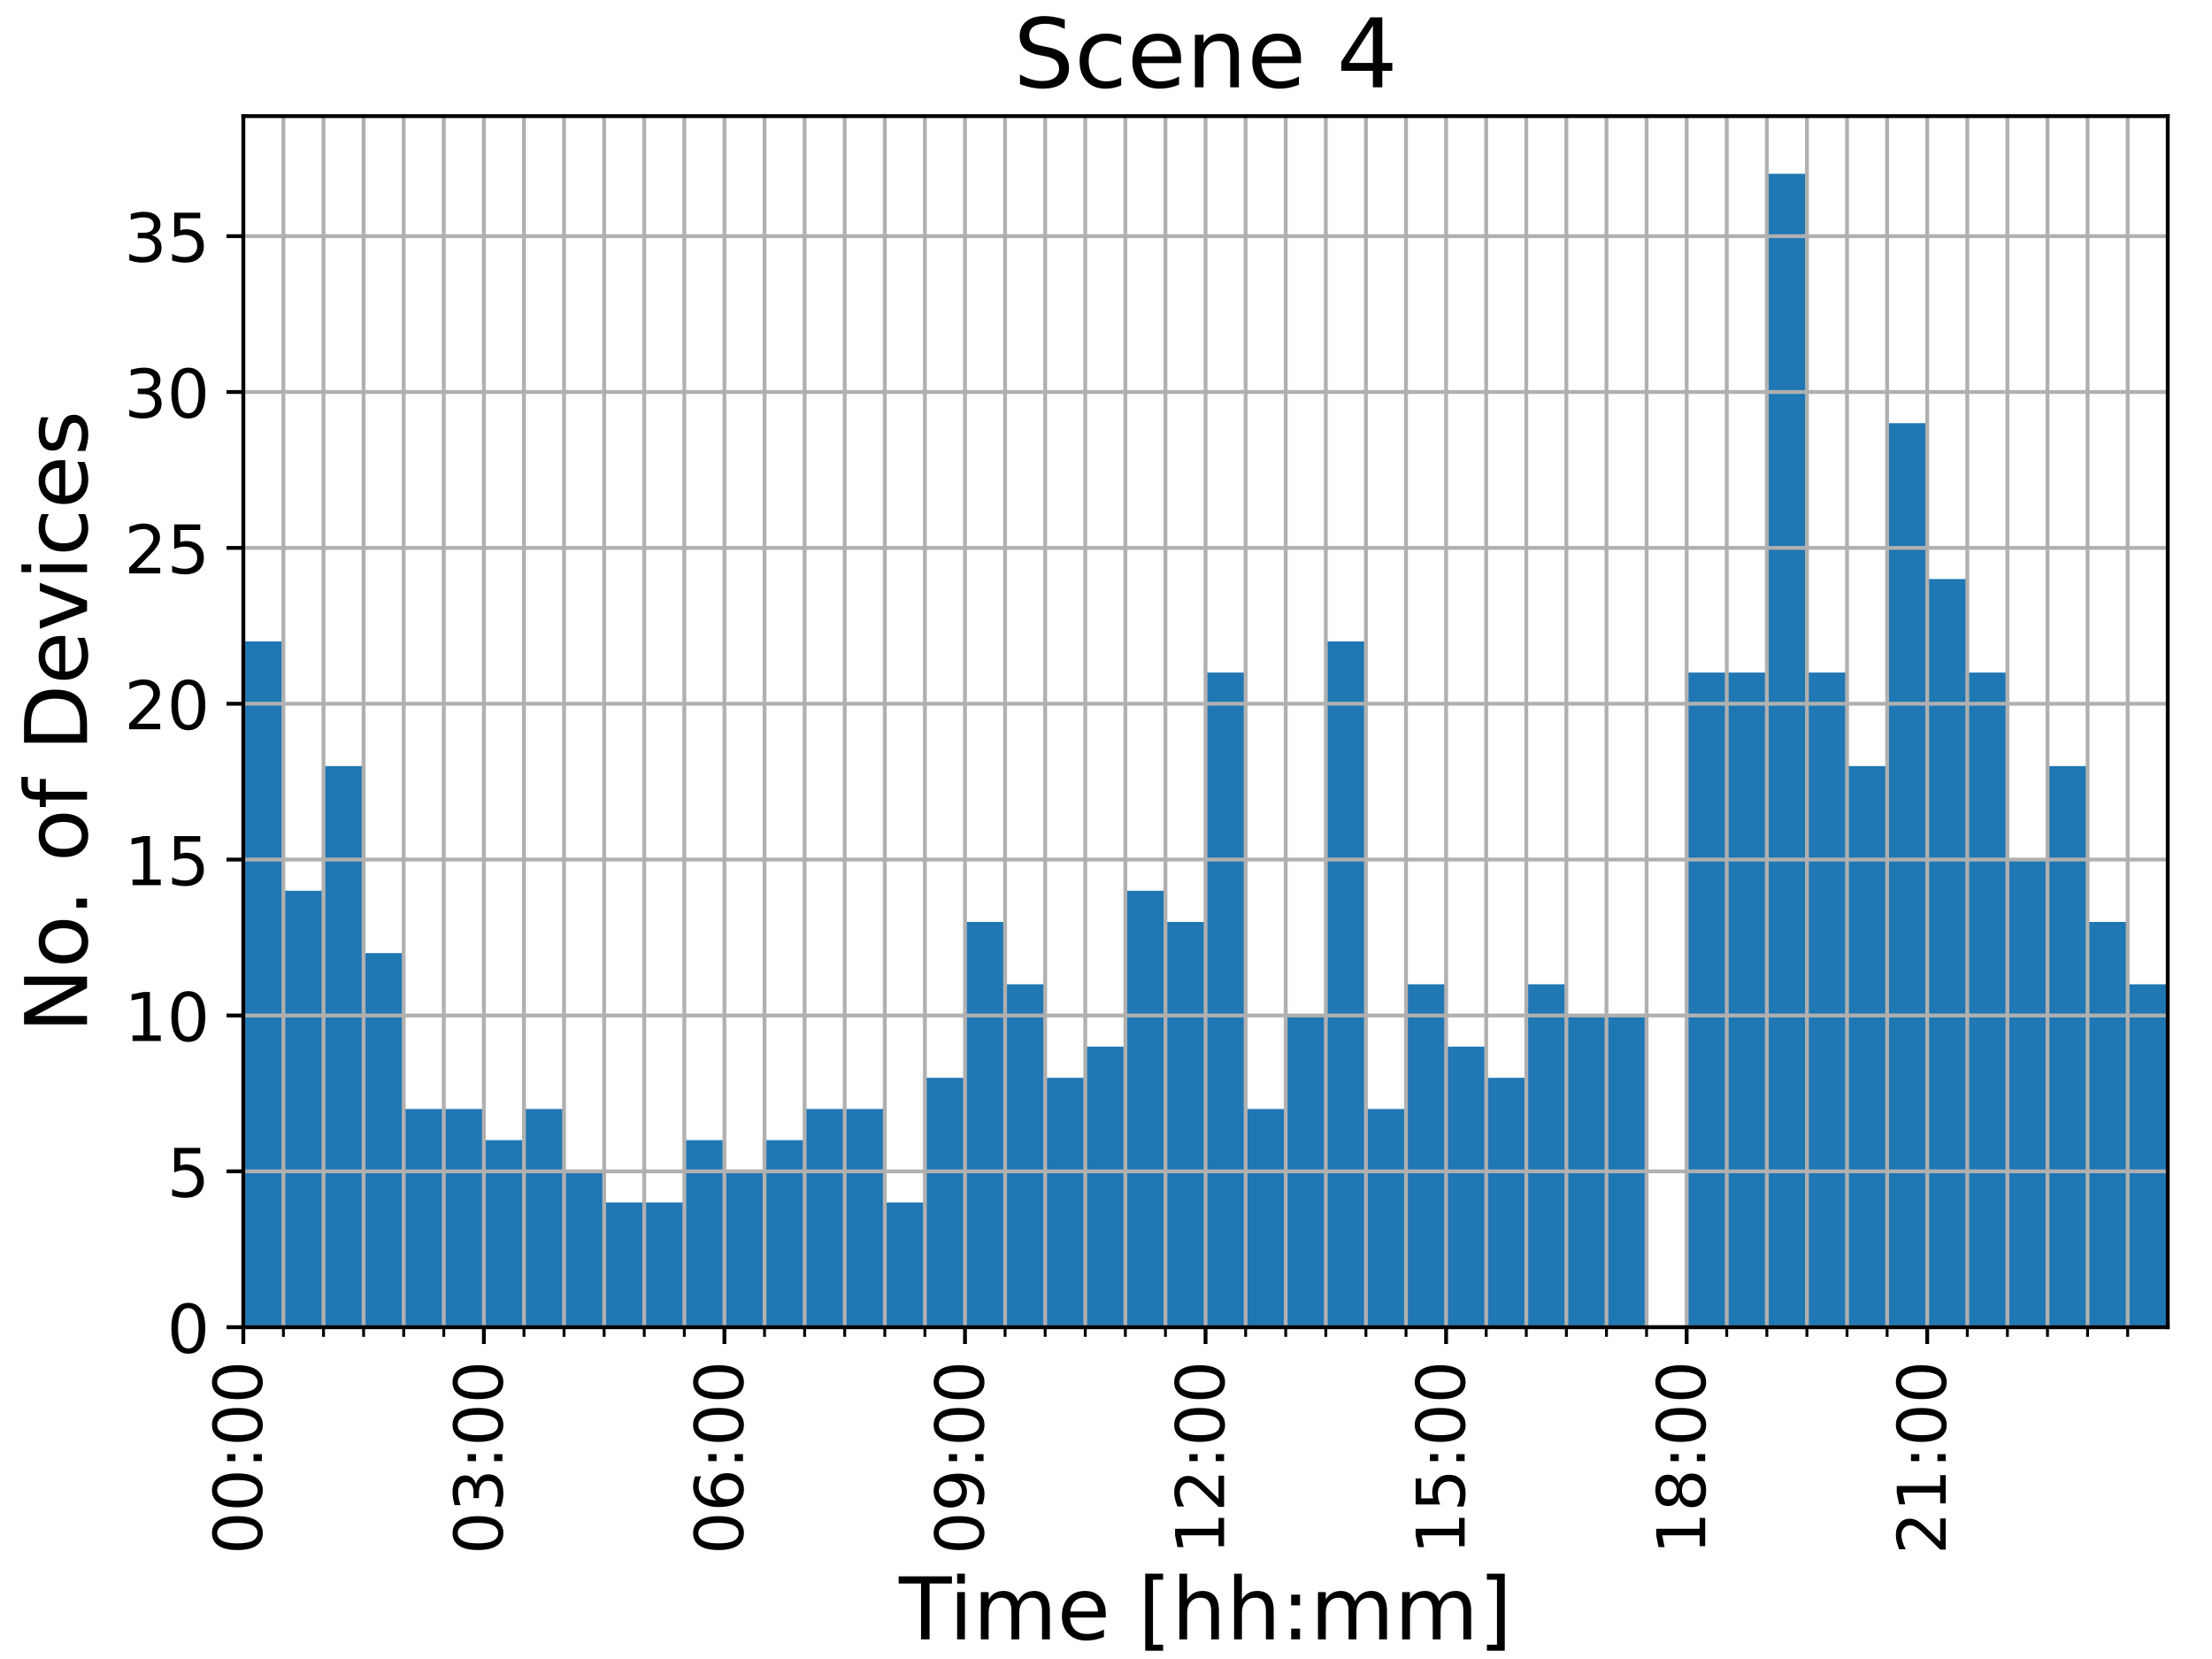 <?xml version="1.0" encoding="utf-8" standalone="no"?>
<!DOCTYPE svg PUBLIC "-//W3C//DTD SVG 1.1//EN"
  "http://www.w3.org/Graphics/SVG/1.1/DTD/svg11.dtd">
<!-- Created with matplotlib (https://matplotlib.org/) -->
<svg height="345.6pt" version="1.1" viewBox="0 0 460.8 345.6" width="460.8pt" xmlns="http://www.w3.org/2000/svg" xmlns:xlink="http://www.w3.org/1999/xlink">
 <defs>
  <style type="text/css">*{stroke-linecap:butt;stroke-linejoin:round;}</style>
 </defs>
 <g id="figure_1">
  <g id="patch_1">
   <path d="M 0 345.6 
L 460.8 345.6 
L 460.8 0 
L 0 0 
z
" style="fill:#ffffff;"/>
  </g>
  <g id="axes_1">
   <g id="patch_2">
    <path d="M 50.688 276.48 
L 451.584 276.48 
L 451.584 24.192 
L 50.688 24.192 
z
" style="fill:#ffffff;"/>
   </g>
   <g id="patch_3">
    <path clip-path="url(#p4894c289a1)" d="M 50.688 276.48 
L 59.04 276.48 
L 59.04 133.614 
L 50.688 133.614 
z
" style="fill:#1f77b4;"/>
   </g>
   <g id="patch_4">
    <path clip-path="url(#p4894c289a1)" d="M 59.04 276.48 
L 67.392 276.48 
L 67.392 185.565 
L 59.04 185.565 
z
" style="fill:#1f77b4;"/>
   </g>
   <g id="patch_5">
    <path clip-path="url(#p4894c289a1)" d="M 67.392 276.48 
L 75.744 276.48 
L 75.744 159.59 
L 67.392 159.59 
z
" style="fill:#1f77b4;"/>
   </g>
   <g id="patch_6">
    <path clip-path="url(#p4894c289a1)" d="M 75.744 276.48 
L 84.096 276.48 
L 84.096 198.553 
L 75.744 198.553 
z
" style="fill:#1f77b4;"/>
   </g>
   <g id="patch_7">
    <path clip-path="url(#p4894c289a1)" d="M 84.096 276.48 
L 92.448 276.48 
L 92.448 231.023 
L 84.096 231.023 
z
" style="fill:#1f77b4;"/>
   </g>
   <g id="patch_8">
    <path clip-path="url(#p4894c289a1)" d="M 92.448 276.48 
L 100.8 276.48 
L 100.8 231.023 
L 92.448 231.023 
z
" style="fill:#1f77b4;"/>
   </g>
   <g id="patch_9">
    <path clip-path="url(#p4894c289a1)" d="M 100.8 276.48 
L 109.152 276.48 
L 109.152 237.517 
L 100.8 237.517 
z
" style="fill:#1f77b4;"/>
   </g>
   <g id="patch_10">
    <path clip-path="url(#p4894c289a1)" d="M 109.152 276.48 
L 117.504 276.48 
L 117.504 231.023 
L 109.152 231.023 
z
" style="fill:#1f77b4;"/>
   </g>
   <g id="patch_11">
    <path clip-path="url(#p4894c289a1)" d="M 117.504 276.48 
L 125.856 276.48 
L 125.856 244.011 
L 117.504 244.011 
z
" style="fill:#1f77b4;"/>
   </g>
   <g id="patch_12">
    <path clip-path="url(#p4894c289a1)" d="M 125.856 276.48 
L 134.208 276.48 
L 134.208 250.504 
L 125.856 250.504 
z
" style="fill:#1f77b4;"/>
   </g>
   <g id="patch_13">
    <path clip-path="url(#p4894c289a1)" d="M 134.208 276.48 
L 142.56 276.48 
L 142.56 250.504 
L 134.208 250.504 
z
" style="fill:#1f77b4;"/>
   </g>
   <g id="patch_14">
    <path clip-path="url(#p4894c289a1)" d="M 142.56 276.48 
L 150.912 276.48 
L 150.912 237.517 
L 142.56 237.517 
z
" style="fill:#1f77b4;"/>
   </g>
   <g id="patch_15">
    <path clip-path="url(#p4894c289a1)" d="M 150.912 276.48 
L 159.264 276.48 
L 159.264 244.011 
L 150.912 244.011 
z
" style="fill:#1f77b4;"/>
   </g>
   <g id="patch_16">
    <path clip-path="url(#p4894c289a1)" d="M 159.264 276.48 
L 167.616 276.48 
L 167.616 237.517 
L 159.264 237.517 
z
" style="fill:#1f77b4;"/>
   </g>
   <g id="patch_17">
    <path clip-path="url(#p4894c289a1)" d="M 167.616 276.48 
L 175.968 276.48 
L 175.968 231.023 
L 167.616 231.023 
z
" style="fill:#1f77b4;"/>
   </g>
   <g id="patch_18">
    <path clip-path="url(#p4894c289a1)" d="M 175.968 276.48 
L 184.32 276.48 
L 184.32 231.023 
L 175.968 231.023 
z
" style="fill:#1f77b4;"/>
   </g>
   <g id="patch_19">
    <path clip-path="url(#p4894c289a1)" d="M 184.32 276.48 
L 192.672 276.48 
L 192.672 250.504 
L 184.32 250.504 
z
" style="fill:#1f77b4;"/>
   </g>
   <g id="patch_20">
    <path clip-path="url(#p4894c289a1)" d="M 192.672 276.48 
L 201.024 276.48 
L 201.024 224.529 
L 192.672 224.529 
z
" style="fill:#1f77b4;"/>
   </g>
   <g id="patch_21">
    <path clip-path="url(#p4894c289a1)" d="M 201.024 276.48 
L 209.376 276.48 
L 209.376 192.059 
L 201.024 192.059 
z
" style="fill:#1f77b4;"/>
   </g>
   <g id="patch_22">
    <path clip-path="url(#p4894c289a1)" d="M 209.376 276.48 
L 217.728 276.48 
L 217.728 205.047 
L 209.376 205.047 
z
" style="fill:#1f77b4;"/>
   </g>
   <g id="patch_23">
    <path clip-path="url(#p4894c289a1)" d="M 217.728 276.48 
L 226.08 276.48 
L 226.08 224.529 
L 217.728 224.529 
z
" style="fill:#1f77b4;"/>
   </g>
   <g id="patch_24">
    <path clip-path="url(#p4894c289a1)" d="M 226.08 276.48 
L 234.432 276.48 
L 234.432 218.035 
L 226.08 218.035 
z
" style="fill:#1f77b4;"/>
   </g>
   <g id="patch_25">
    <path clip-path="url(#p4894c289a1)" d="M 234.432 276.48 
L 242.784 276.48 
L 242.784 185.565 
L 234.432 185.565 
z
" style="fill:#1f77b4;"/>
   </g>
   <g id="patch_26">
    <path clip-path="url(#p4894c289a1)" d="M 242.784 276.48 
L 251.136 276.48 
L 251.136 192.059 
L 242.784 192.059 
z
" style="fill:#1f77b4;"/>
   </g>
   <g id="patch_27">
    <path clip-path="url(#p4894c289a1)" d="M 251.136 276.48 
L 259.488 276.48 
L 259.488 140.108 
L 251.136 140.108 
z
" style="fill:#1f77b4;"/>
   </g>
   <g id="patch_28">
    <path clip-path="url(#p4894c289a1)" d="M 259.488 276.48 
L 267.84 276.48 
L 267.84 231.023 
L 259.488 231.023 
z
" style="fill:#1f77b4;"/>
   </g>
   <g id="patch_29">
    <path clip-path="url(#p4894c289a1)" d="M 267.84 276.48 
L 276.192 276.48 
L 276.192 211.541 
L 267.84 211.541 
z
" style="fill:#1f77b4;"/>
   </g>
   <g id="patch_30">
    <path clip-path="url(#p4894c289a1)" d="M 276.192 276.48 
L 284.544 276.48 
L 284.544 133.614 
L 276.192 133.614 
z
" style="fill:#1f77b4;"/>
   </g>
   <g id="patch_31">
    <path clip-path="url(#p4894c289a1)" d="M 284.544 276.48 
L 292.896 276.48 
L 292.896 231.023 
L 284.544 231.023 
z
" style="fill:#1f77b4;"/>
   </g>
   <g id="patch_32">
    <path clip-path="url(#p4894c289a1)" d="M 292.896 276.48 
L 301.248 276.48 
L 301.248 205.047 
L 292.896 205.047 
z
" style="fill:#1f77b4;"/>
   </g>
   <g id="patch_33">
    <path clip-path="url(#p4894c289a1)" d="M 301.248 276.48 
L 309.6 276.48 
L 309.6 218.035 
L 301.248 218.035 
z
" style="fill:#1f77b4;"/>
   </g>
   <g id="patch_34">
    <path clip-path="url(#p4894c289a1)" d="M 309.6 276.48 
L 317.952 276.48 
L 317.952 224.529 
L 309.6 224.529 
z
" style="fill:#1f77b4;"/>
   </g>
   <g id="patch_35">
    <path clip-path="url(#p4894c289a1)" d="M 317.952 276.48 
L 326.304 276.48 
L 326.304 205.047 
L 317.952 205.047 
z
" style="fill:#1f77b4;"/>
   </g>
   <g id="patch_36">
    <path clip-path="url(#p4894c289a1)" d="M 326.304 276.48 
L 334.656 276.48 
L 334.656 211.541 
L 326.304 211.541 
z
" style="fill:#1f77b4;"/>
   </g>
   <g id="patch_37">
    <path clip-path="url(#p4894c289a1)" d="M 334.656 276.48 
L 343.008 276.48 
L 343.008 211.541 
L 334.656 211.541 
z
" style="fill:#1f77b4;"/>
   </g>
   <g id="patch_38">
    <path clip-path="url(#p4894c289a1)" d="M 343.008 276.48 
L 351.36 276.48 
L 351.36 276.48 
L 343.008 276.48 
z
" style="fill:#1f77b4;"/>
   </g>
   <g id="patch_39">
    <path clip-path="url(#p4894c289a1)" d="M 351.36 276.48 
L 359.712 276.48 
L 359.712 140.108 
L 351.36 140.108 
z
" style="fill:#1f77b4;"/>
   </g>
   <g id="patch_40">
    <path clip-path="url(#p4894c289a1)" d="M 359.712 276.48 
L 368.064 276.48 
L 368.064 140.108 
L 359.712 140.108 
z
" style="fill:#1f77b4;"/>
   </g>
   <g id="patch_41">
    <path clip-path="url(#p4894c289a1)" d="M 368.064 276.48 
L 376.416 276.48 
L 376.416 36.206 
L 368.064 36.206 
z
" style="fill:#1f77b4;"/>
   </g>
   <g id="patch_42">
    <path clip-path="url(#p4894c289a1)" d="M 376.416 276.48 
L 384.768 276.48 
L 384.768 140.108 
L 376.416 140.108 
z
" style="fill:#1f77b4;"/>
   </g>
   <g id="patch_43">
    <path clip-path="url(#p4894c289a1)" d="M 384.768 276.48 
L 393.12 276.48 
L 393.12 159.59 
L 384.768 159.59 
z
" style="fill:#1f77b4;"/>
   </g>
   <g id="patch_44">
    <path clip-path="url(#p4894c289a1)" d="M 393.12 276.48 
L 401.472 276.48 
L 401.472 88.157 
L 393.12 88.157 
z
" style="fill:#1f77b4;"/>
   </g>
   <g id="patch_45">
    <path clip-path="url(#p4894c289a1)" d="M 401.472 276.48 
L 409.824 276.48 
L 409.824 120.626 
L 401.472 120.626 
z
" style="fill:#1f77b4;"/>
   </g>
   <g id="patch_46">
    <path clip-path="url(#p4894c289a1)" d="M 409.824 276.48 
L 418.176 276.48 
L 418.176 140.108 
L 409.824 140.108 
z
" style="fill:#1f77b4;"/>
   </g>
   <g id="patch_47">
    <path clip-path="url(#p4894c289a1)" d="M 418.176 276.48 
L 426.528 276.48 
L 426.528 179.072 
L 418.176 179.072 
z
" style="fill:#1f77b4;"/>
   </g>
   <g id="patch_48">
    <path clip-path="url(#p4894c289a1)" d="M 426.528 276.48 
L 434.88 276.48 
L 434.88 159.59 
L 426.528 159.59 
z
" style="fill:#1f77b4;"/>
   </g>
   <g id="patch_49">
    <path clip-path="url(#p4894c289a1)" d="M 434.88 276.48 
L 443.232 276.48 
L 443.232 192.059 
L 434.88 192.059 
z
" style="fill:#1f77b4;"/>
   </g>
   <g id="patch_50">
    <path clip-path="url(#p4894c289a1)" d="M 443.232 276.48 
L 451.584 276.48 
L 451.584 205.047 
L 443.232 205.047 
z
" style="fill:#1f77b4;"/>
   </g>
   <g id="matplotlib.axis_1">
    <g id="xtick_1">
     <g id="line2d_1">
      <path clip-path="url(#p4894c289a1)" d="M 50.688 276.48 
L 50.688 24.192 
" style="fill:none;stroke:#b0b0b0;stroke-linecap:square;stroke-width:0.8;"/>
     </g>
     <g id="line2d_2">
      <defs>
       <path d="M 0 0 
L 0 3.5 
" id="m53d0251de4" style="stroke:#000000;stroke-width:0.8;"/>
      </defs>
      <g>
       <use style="stroke:#000000;stroke-width:0.8;" x="50.688" xlink:href="#m53d0251de4" y="276.48"/>
      </g>
     </g>
     <g id="text_1">
      <!-- 00:00 -->
      <g transform="translate(54.551 323.826)rotate(-90)scale(0.14 -0.14)">
       <defs>
        <path d="M 31.781 66.406 
Q 24.172 66.406 20.328 58.906 
Q 16.5 51.422 16.5 36.375 
Q 16.5 21.391 20.328 13.891 
Q 24.172 6.391 31.781 6.391 
Q 39.453 6.391 43.281 13.891 
Q 47.125 21.391 47.125 36.375 
Q 47.125 51.422 43.281 58.906 
Q 39.453 66.406 31.781 66.406 
z
M 31.781 74.219 
Q 44.047 74.219 50.516 64.516 
Q 56.984 54.828 56.984 36.375 
Q 56.984 17.969 50.516 8.266 
Q 44.047 -1.422 31.781 -1.422 
Q 19.531 -1.422 13.062 8.266 
Q 6.594 17.969 6.594 36.375 
Q 6.594 54.828 13.062 64.516 
Q 19.531 74.219 31.781 74.219 
z
" id="DejaVuSans-48"/>
        <path d="M 11.719 12.406 
L 22.016 12.406 
L 22.016 0 
L 11.719 0 
z
M 11.719 51.703 
L 22.016 51.703 
L 22.016 39.312 
L 11.719 39.312 
z
" id="DejaVuSans-58"/>
       </defs>
       <use xlink:href="#DejaVuSans-48"/>
       <use x="63.623" xlink:href="#DejaVuSans-48"/>
       <use x="127.246" xlink:href="#DejaVuSans-58"/>
       <use x="160.938" xlink:href="#DejaVuSans-48"/>
       <use x="224.561" xlink:href="#DejaVuSans-48"/>
      </g>
     </g>
    </g>
    <g id="xtick_2">
     <g id="line2d_3">
      <path clip-path="url(#p4894c289a1)" d="M 100.8 276.48 
L 100.8 24.192 
" style="fill:none;stroke:#b0b0b0;stroke-linecap:square;stroke-width:0.8;"/>
     </g>
     <g id="line2d_4">
      <g>
       <use style="stroke:#000000;stroke-width:0.8;" x="100.8" xlink:href="#m53d0251de4" y="276.48"/>
      </g>
     </g>
     <g id="text_2">
      <!-- 03:00 -->
      <g transform="translate(104.663 323.826)rotate(-90)scale(0.14 -0.14)">
       <defs>
        <path d="M 40.578 39.312 
Q 47.656 37.797 51.625 33 
Q 55.609 28.219 55.609 21.188 
Q 55.609 10.406 48.188 4.484 
Q 40.766 -1.422 27.094 -1.422 
Q 22.516 -1.422 17.656 -0.516 
Q 12.797 0.391 7.625 2.203 
L 7.625 11.719 
Q 11.719 9.328 16.594 8.109 
Q 21.484 6.891 26.812 6.891 
Q 36.078 6.891 40.938 10.547 
Q 45.797 14.203 45.797 21.188 
Q 45.797 27.641 41.281 31.266 
Q 36.766 34.906 28.719 34.906 
L 20.219 34.906 
L 20.219 43.016 
L 29.109 43.016 
Q 36.375 43.016 40.234 45.922 
Q 44.094 48.828 44.094 54.297 
Q 44.094 59.906 40.109 62.906 
Q 36.141 65.922 28.719 65.922 
Q 24.656 65.922 20.016 65.031 
Q 15.375 64.156 9.812 62.312 
L 9.812 71.094 
Q 15.438 72.656 20.344 73.438 
Q 25.25 74.219 29.594 74.219 
Q 40.828 74.219 47.359 69.109 
Q 53.906 64.016 53.906 55.328 
Q 53.906 49.266 50.438 45.094 
Q 46.969 40.922 40.578 39.312 
z
" id="DejaVuSans-51"/>
       </defs>
       <use xlink:href="#DejaVuSans-48"/>
       <use x="63.623" xlink:href="#DejaVuSans-51"/>
       <use x="127.246" xlink:href="#DejaVuSans-58"/>
       <use x="160.938" xlink:href="#DejaVuSans-48"/>
       <use x="224.561" xlink:href="#DejaVuSans-48"/>
      </g>
     </g>
    </g>
    <g id="xtick_3">
     <g id="line2d_5">
      <path clip-path="url(#p4894c289a1)" d="M 150.912 276.48 
L 150.912 24.192 
" style="fill:none;stroke:#b0b0b0;stroke-linecap:square;stroke-width:0.8;"/>
     </g>
     <g id="line2d_6">
      <g>
       <use style="stroke:#000000;stroke-width:0.8;" x="150.912" xlink:href="#m53d0251de4" y="276.48"/>
      </g>
     </g>
     <g id="text_3">
      <!-- 06:00 -->
      <g transform="translate(154.775 323.826)rotate(-90)scale(0.14 -0.14)">
       <defs>
        <path d="M 33.016 40.375 
Q 26.375 40.375 22.484 35.828 
Q 18.609 31.297 18.609 23.391 
Q 18.609 15.531 22.484 10.953 
Q 26.375 6.391 33.016 6.391 
Q 39.656 6.391 43.531 10.953 
Q 47.406 15.531 47.406 23.391 
Q 47.406 31.297 43.531 35.828 
Q 39.656 40.375 33.016 40.375 
z
M 52.594 71.297 
L 52.594 62.312 
Q 48.875 64.062 45.094 64.984 
Q 41.312 65.922 37.594 65.922 
Q 27.828 65.922 22.672 59.328 
Q 17.531 52.734 16.797 39.406 
Q 19.672 43.656 24.016 45.922 
Q 28.375 48.188 33.594 48.188 
Q 44.578 48.188 50.953 41.516 
Q 57.328 34.859 57.328 23.391 
Q 57.328 12.156 50.688 5.359 
Q 44.047 -1.422 33.016 -1.422 
Q 20.359 -1.422 13.672 8.266 
Q 6.984 17.969 6.984 36.375 
Q 6.984 53.656 15.188 63.938 
Q 23.391 74.219 37.203 74.219 
Q 40.922 74.219 44.703 73.484 
Q 48.484 72.75 52.594 71.297 
z
" id="DejaVuSans-54"/>
       </defs>
       <use xlink:href="#DejaVuSans-48"/>
       <use x="63.623" xlink:href="#DejaVuSans-54"/>
       <use x="127.246" xlink:href="#DejaVuSans-58"/>
       <use x="160.938" xlink:href="#DejaVuSans-48"/>
       <use x="224.561" xlink:href="#DejaVuSans-48"/>
      </g>
     </g>
    </g>
    <g id="xtick_4">
     <g id="line2d_7">
      <path clip-path="url(#p4894c289a1)" d="M 201.024 276.48 
L 201.024 24.192 
" style="fill:none;stroke:#b0b0b0;stroke-linecap:square;stroke-width:0.8;"/>
     </g>
     <g id="line2d_8">
      <g>
       <use style="stroke:#000000;stroke-width:0.8;" x="201.024" xlink:href="#m53d0251de4" y="276.48"/>
      </g>
     </g>
     <g id="text_4">
      <!-- 09:00 -->
      <g transform="translate(204.887 323.826)rotate(-90)scale(0.14 -0.14)">
       <defs>
        <path d="M 10.984 1.516 
L 10.984 10.5 
Q 14.703 8.734 18.5 7.812 
Q 22.312 6.891 25.984 6.891 
Q 35.75 6.891 40.891 13.453 
Q 46.047 20.016 46.781 33.406 
Q 43.953 29.203 39.594 26.953 
Q 35.25 24.703 29.984 24.703 
Q 19.047 24.703 12.672 31.312 
Q 6.297 37.938 6.297 49.422 
Q 6.297 60.641 12.938 67.422 
Q 19.578 74.219 30.609 74.219 
Q 43.266 74.219 49.922 64.516 
Q 56.594 54.828 56.594 36.375 
Q 56.594 19.141 48.406 8.859 
Q 40.234 -1.422 26.422 -1.422 
Q 22.703 -1.422 18.891 -0.688 
Q 15.094 0.047 10.984 1.516 
z
M 30.609 32.422 
Q 37.25 32.422 41.125 36.953 
Q 45.016 41.5 45.016 49.422 
Q 45.016 57.281 41.125 61.844 
Q 37.25 66.406 30.609 66.406 
Q 23.969 66.406 20.094 61.844 
Q 16.219 57.281 16.219 49.422 
Q 16.219 41.5 20.094 36.953 
Q 23.969 32.422 30.609 32.422 
z
" id="DejaVuSans-57"/>
       </defs>
       <use xlink:href="#DejaVuSans-48"/>
       <use x="63.623" xlink:href="#DejaVuSans-57"/>
       <use x="127.246" xlink:href="#DejaVuSans-58"/>
       <use x="160.938" xlink:href="#DejaVuSans-48"/>
       <use x="224.561" xlink:href="#DejaVuSans-48"/>
      </g>
     </g>
    </g>
    <g id="xtick_5">
     <g id="line2d_9">
      <path clip-path="url(#p4894c289a1)" d="M 251.136 276.48 
L 251.136 24.192 
" style="fill:none;stroke:#b0b0b0;stroke-linecap:square;stroke-width:0.8;"/>
     </g>
     <g id="line2d_10">
      <g>
       <use style="stroke:#000000;stroke-width:0.8;" x="251.136" xlink:href="#m53d0251de4" y="276.48"/>
      </g>
     </g>
     <g id="text_5">
      <!-- 12:00 -->
      <g transform="translate(254.999 323.826)rotate(-90)scale(0.14 -0.14)">
       <defs>
        <path d="M 12.406 8.297 
L 28.516 8.297 
L 28.516 63.922 
L 10.984 60.406 
L 10.984 69.391 
L 28.422 72.906 
L 38.281 72.906 
L 38.281 8.297 
L 54.391 8.297 
L 54.391 0 
L 12.406 0 
z
" id="DejaVuSans-49"/>
        <path d="M 19.188 8.297 
L 53.609 8.297 
L 53.609 0 
L 7.328 0 
L 7.328 8.297 
Q 12.938 14.109 22.625 23.891 
Q 32.328 33.688 34.812 36.531 
Q 39.547 41.844 41.422 45.531 
Q 43.312 49.219 43.312 52.781 
Q 43.312 58.594 39.234 62.25 
Q 35.156 65.922 28.609 65.922 
Q 23.969 65.922 18.812 64.312 
Q 13.672 62.703 7.812 59.422 
L 7.812 69.391 
Q 13.766 71.781 18.938 73 
Q 24.125 74.219 28.422 74.219 
Q 39.75 74.219 46.484 68.547 
Q 53.219 62.891 53.219 53.422 
Q 53.219 48.922 51.531 44.891 
Q 49.859 40.875 45.406 35.406 
Q 44.188 33.984 37.641 27.219 
Q 31.109 20.453 19.188 8.297 
z
" id="DejaVuSans-50"/>
       </defs>
       <use xlink:href="#DejaVuSans-49"/>
       <use x="63.623" xlink:href="#DejaVuSans-50"/>
       <use x="127.246" xlink:href="#DejaVuSans-58"/>
       <use x="160.938" xlink:href="#DejaVuSans-48"/>
       <use x="224.561" xlink:href="#DejaVuSans-48"/>
      </g>
     </g>
    </g>
    <g id="xtick_6">
     <g id="line2d_11">
      <path clip-path="url(#p4894c289a1)" d="M 301.248 276.48 
L 301.248 24.192 
" style="fill:none;stroke:#b0b0b0;stroke-linecap:square;stroke-width:0.8;"/>
     </g>
     <g id="line2d_12">
      <g>
       <use style="stroke:#000000;stroke-width:0.8;" x="301.248" xlink:href="#m53d0251de4" y="276.48"/>
      </g>
     </g>
     <g id="text_6">
      <!-- 15:00 -->
      <g transform="translate(305.111 323.826)rotate(-90)scale(0.14 -0.14)">
       <defs>
        <path d="M 10.797 72.906 
L 49.516 72.906 
L 49.516 64.594 
L 19.828 64.594 
L 19.828 46.734 
Q 21.969 47.469 24.109 47.828 
Q 26.266 48.188 28.422 48.188 
Q 40.625 48.188 47.75 41.5 
Q 54.891 34.812 54.891 23.391 
Q 54.891 11.625 47.562 5.094 
Q 40.234 -1.422 26.906 -1.422 
Q 22.312 -1.422 17.547 -0.641 
Q 12.797 0.141 7.719 1.703 
L 7.719 11.625 
Q 12.109 9.234 16.797 8.062 
Q 21.484 6.891 26.703 6.891 
Q 35.156 6.891 40.078 11.328 
Q 45.016 15.766 45.016 23.391 
Q 45.016 31 40.078 35.438 
Q 35.156 39.891 26.703 39.891 
Q 22.75 39.891 18.812 39.016 
Q 14.891 38.141 10.797 36.281 
z
" id="DejaVuSans-53"/>
       </defs>
       <use xlink:href="#DejaVuSans-49"/>
       <use x="63.623" xlink:href="#DejaVuSans-53"/>
       <use x="127.246" xlink:href="#DejaVuSans-58"/>
       <use x="160.938" xlink:href="#DejaVuSans-48"/>
       <use x="224.561" xlink:href="#DejaVuSans-48"/>
      </g>
     </g>
    </g>
    <g id="xtick_7">
     <g id="line2d_13">
      <path clip-path="url(#p4894c289a1)" d="M 351.36 276.48 
L 351.36 24.192 
" style="fill:none;stroke:#b0b0b0;stroke-linecap:square;stroke-width:0.8;"/>
     </g>
     <g id="line2d_14">
      <g>
       <use style="stroke:#000000;stroke-width:0.8;" x="351.36" xlink:href="#m53d0251de4" y="276.48"/>
      </g>
     </g>
     <g id="text_7">
      <!-- 18:00 -->
      <g transform="translate(355.223 323.826)rotate(-90)scale(0.14 -0.14)">
       <defs>
        <path d="M 31.781 34.625 
Q 24.75 34.625 20.719 30.859 
Q 16.703 27.094 16.703 20.516 
Q 16.703 13.922 20.719 10.156 
Q 24.75 6.391 31.781 6.391 
Q 38.812 6.391 42.859 10.172 
Q 46.922 13.969 46.922 20.516 
Q 46.922 27.094 42.891 30.859 
Q 38.875 34.625 31.781 34.625 
z
M 21.922 38.812 
Q 15.578 40.375 12.031 44.719 
Q 8.5 49.078 8.5 55.328 
Q 8.5 64.062 14.719 69.141 
Q 20.953 74.219 31.781 74.219 
Q 42.672 74.219 48.875 69.141 
Q 55.078 64.062 55.078 55.328 
Q 55.078 49.078 51.531 44.719 
Q 48 40.375 41.703 38.812 
Q 48.828 37.156 52.797 32.312 
Q 56.781 27.484 56.781 20.516 
Q 56.781 9.906 50.312 4.234 
Q 43.844 -1.422 31.781 -1.422 
Q 19.734 -1.422 13.25 4.234 
Q 6.781 9.906 6.781 20.516 
Q 6.781 27.484 10.781 32.312 
Q 14.797 37.156 21.922 38.812 
z
M 18.312 54.391 
Q 18.312 48.734 21.844 45.562 
Q 25.391 42.391 31.781 42.391 
Q 38.141 42.391 41.719 45.562 
Q 45.312 48.734 45.312 54.391 
Q 45.312 60.062 41.719 63.234 
Q 38.141 66.406 31.781 66.406 
Q 25.391 66.406 21.844 63.234 
Q 18.312 60.062 18.312 54.391 
z
" id="DejaVuSans-56"/>
       </defs>
       <use xlink:href="#DejaVuSans-49"/>
       <use x="63.623" xlink:href="#DejaVuSans-56"/>
       <use x="127.246" xlink:href="#DejaVuSans-58"/>
       <use x="160.938" xlink:href="#DejaVuSans-48"/>
       <use x="224.561" xlink:href="#DejaVuSans-48"/>
      </g>
     </g>
    </g>
    <g id="xtick_8">
     <g id="line2d_15">
      <path clip-path="url(#p4894c289a1)" d="M 401.472 276.48 
L 401.472 24.192 
" style="fill:none;stroke:#b0b0b0;stroke-linecap:square;stroke-width:0.8;"/>
     </g>
     <g id="line2d_16">
      <g>
       <use style="stroke:#000000;stroke-width:0.8;" x="401.472" xlink:href="#m53d0251de4" y="276.48"/>
      </g>
     </g>
     <g id="text_8">
      <!-- 21:00 -->
      <g transform="translate(405.335 323.826)rotate(-90)scale(0.14 -0.14)">
       <use xlink:href="#DejaVuSans-50"/>
       <use x="63.623" xlink:href="#DejaVuSans-49"/>
       <use x="127.246" xlink:href="#DejaVuSans-58"/>
       <use x="160.938" xlink:href="#DejaVuSans-48"/>
       <use x="224.561" xlink:href="#DejaVuSans-48"/>
      </g>
     </g>
    </g>
    <g id="xtick_9">
     <g id="line2d_17">
      <path clip-path="url(#p4894c289a1)" d="M 59.04 276.48 
L 59.04 24.192 
" style="fill:none;stroke:#b0b0b0;stroke-linecap:square;stroke-width:0.8;"/>
     </g>
     <g id="line2d_18">
      <defs>
       <path d="M 0 0 
L 0 2 
" id="m342d4033e6" style="stroke:#000000;stroke-width:0.6;"/>
      </defs>
      <g>
       <use style="stroke:#000000;stroke-width:0.6;" x="59.04" xlink:href="#m342d4033e6" y="276.48"/>
      </g>
     </g>
    </g>
    <g id="xtick_10">
     <g id="line2d_19">
      <path clip-path="url(#p4894c289a1)" d="M 67.392 276.48 
L 67.392 24.192 
" style="fill:none;stroke:#b0b0b0;stroke-linecap:square;stroke-width:0.8;"/>
     </g>
     <g id="line2d_20">
      <g>
       <use style="stroke:#000000;stroke-width:0.6;" x="67.392" xlink:href="#m342d4033e6" y="276.48"/>
      </g>
     </g>
    </g>
    <g id="xtick_11">
     <g id="line2d_21">
      <path clip-path="url(#p4894c289a1)" d="M 75.744 276.48 
L 75.744 24.192 
" style="fill:none;stroke:#b0b0b0;stroke-linecap:square;stroke-width:0.8;"/>
     </g>
     <g id="line2d_22">
      <g>
       <use style="stroke:#000000;stroke-width:0.6;" x="75.744" xlink:href="#m342d4033e6" y="276.48"/>
      </g>
     </g>
    </g>
    <g id="xtick_12">
     <g id="line2d_23">
      <path clip-path="url(#p4894c289a1)" d="M 84.096 276.48 
L 84.096 24.192 
" style="fill:none;stroke:#b0b0b0;stroke-linecap:square;stroke-width:0.8;"/>
     </g>
     <g id="line2d_24">
      <g>
       <use style="stroke:#000000;stroke-width:0.6;" x="84.096" xlink:href="#m342d4033e6" y="276.48"/>
      </g>
     </g>
    </g>
    <g id="xtick_13">
     <g id="line2d_25">
      <path clip-path="url(#p4894c289a1)" d="M 92.448 276.48 
L 92.448 24.192 
" style="fill:none;stroke:#b0b0b0;stroke-linecap:square;stroke-width:0.8;"/>
     </g>
     <g id="line2d_26">
      <g>
       <use style="stroke:#000000;stroke-width:0.6;" x="92.448" xlink:href="#m342d4033e6" y="276.48"/>
      </g>
     </g>
    </g>
    <g id="xtick_14">
     <g id="line2d_27">
      <path clip-path="url(#p4894c289a1)" d="M 109.152 276.48 
L 109.152 24.192 
" style="fill:none;stroke:#b0b0b0;stroke-linecap:square;stroke-width:0.8;"/>
     </g>
     <g id="line2d_28">
      <g>
       <use style="stroke:#000000;stroke-width:0.6;" x="109.152" xlink:href="#m342d4033e6" y="276.48"/>
      </g>
     </g>
    </g>
    <g id="xtick_15">
     <g id="line2d_29">
      <path clip-path="url(#p4894c289a1)" d="M 117.504 276.48 
L 117.504 24.192 
" style="fill:none;stroke:#b0b0b0;stroke-linecap:square;stroke-width:0.8;"/>
     </g>
     <g id="line2d_30">
      <g>
       <use style="stroke:#000000;stroke-width:0.6;" x="117.504" xlink:href="#m342d4033e6" y="276.48"/>
      </g>
     </g>
    </g>
    <g id="xtick_16">
     <g id="line2d_31">
      <path clip-path="url(#p4894c289a1)" d="M 125.856 276.48 
L 125.856 24.192 
" style="fill:none;stroke:#b0b0b0;stroke-linecap:square;stroke-width:0.8;"/>
     </g>
     <g id="line2d_32">
      <g>
       <use style="stroke:#000000;stroke-width:0.6;" x="125.856" xlink:href="#m342d4033e6" y="276.48"/>
      </g>
     </g>
    </g>
    <g id="xtick_17">
     <g id="line2d_33">
      <path clip-path="url(#p4894c289a1)" d="M 134.208 276.48 
L 134.208 24.192 
" style="fill:none;stroke:#b0b0b0;stroke-linecap:square;stroke-width:0.8;"/>
     </g>
     <g id="line2d_34">
      <g>
       <use style="stroke:#000000;stroke-width:0.6;" x="134.208" xlink:href="#m342d4033e6" y="276.48"/>
      </g>
     </g>
    </g>
    <g id="xtick_18">
     <g id="line2d_35">
      <path clip-path="url(#p4894c289a1)" d="M 142.56 276.48 
L 142.56 24.192 
" style="fill:none;stroke:#b0b0b0;stroke-linecap:square;stroke-width:0.8;"/>
     </g>
     <g id="line2d_36">
      <g>
       <use style="stroke:#000000;stroke-width:0.6;" x="142.56" xlink:href="#m342d4033e6" y="276.48"/>
      </g>
     </g>
    </g>
    <g id="xtick_19">
     <g id="line2d_37">
      <path clip-path="url(#p4894c289a1)" d="M 159.264 276.48 
L 159.264 24.192 
" style="fill:none;stroke:#b0b0b0;stroke-linecap:square;stroke-width:0.8;"/>
     </g>
     <g id="line2d_38">
      <g>
       <use style="stroke:#000000;stroke-width:0.6;" x="159.264" xlink:href="#m342d4033e6" y="276.48"/>
      </g>
     </g>
    </g>
    <g id="xtick_20">
     <g id="line2d_39">
      <path clip-path="url(#p4894c289a1)" d="M 167.616 276.48 
L 167.616 24.192 
" style="fill:none;stroke:#b0b0b0;stroke-linecap:square;stroke-width:0.8;"/>
     </g>
     <g id="line2d_40">
      <g>
       <use style="stroke:#000000;stroke-width:0.6;" x="167.616" xlink:href="#m342d4033e6" y="276.48"/>
      </g>
     </g>
    </g>
    <g id="xtick_21">
     <g id="line2d_41">
      <path clip-path="url(#p4894c289a1)" d="M 175.968 276.48 
L 175.968 24.192 
" style="fill:none;stroke:#b0b0b0;stroke-linecap:square;stroke-width:0.8;"/>
     </g>
     <g id="line2d_42">
      <g>
       <use style="stroke:#000000;stroke-width:0.6;" x="175.968" xlink:href="#m342d4033e6" y="276.48"/>
      </g>
     </g>
    </g>
    <g id="xtick_22">
     <g id="line2d_43">
      <path clip-path="url(#p4894c289a1)" d="M 184.32 276.48 
L 184.32 24.192 
" style="fill:none;stroke:#b0b0b0;stroke-linecap:square;stroke-width:0.8;"/>
     </g>
     <g id="line2d_44">
      <g>
       <use style="stroke:#000000;stroke-width:0.6;" x="184.32" xlink:href="#m342d4033e6" y="276.48"/>
      </g>
     </g>
    </g>
    <g id="xtick_23">
     <g id="line2d_45">
      <path clip-path="url(#p4894c289a1)" d="M 192.672 276.48 
L 192.672 24.192 
" style="fill:none;stroke:#b0b0b0;stroke-linecap:square;stroke-width:0.8;"/>
     </g>
     <g id="line2d_46">
      <g>
       <use style="stroke:#000000;stroke-width:0.6;" x="192.672" xlink:href="#m342d4033e6" y="276.48"/>
      </g>
     </g>
    </g>
    <g id="xtick_24">
     <g id="line2d_47">
      <path clip-path="url(#p4894c289a1)" d="M 209.376 276.48 
L 209.376 24.192 
" style="fill:none;stroke:#b0b0b0;stroke-linecap:square;stroke-width:0.8;"/>
     </g>
     <g id="line2d_48">
      <g>
       <use style="stroke:#000000;stroke-width:0.6;" x="209.376" xlink:href="#m342d4033e6" y="276.48"/>
      </g>
     </g>
    </g>
    <g id="xtick_25">
     <g id="line2d_49">
      <path clip-path="url(#p4894c289a1)" d="M 217.728 276.48 
L 217.728 24.192 
" style="fill:none;stroke:#b0b0b0;stroke-linecap:square;stroke-width:0.8;"/>
     </g>
     <g id="line2d_50">
      <g>
       <use style="stroke:#000000;stroke-width:0.6;" x="217.728" xlink:href="#m342d4033e6" y="276.48"/>
      </g>
     </g>
    </g>
    <g id="xtick_26">
     <g id="line2d_51">
      <path clip-path="url(#p4894c289a1)" d="M 226.08 276.48 
L 226.08 24.192 
" style="fill:none;stroke:#b0b0b0;stroke-linecap:square;stroke-width:0.8;"/>
     </g>
     <g id="line2d_52">
      <g>
       <use style="stroke:#000000;stroke-width:0.6;" x="226.08" xlink:href="#m342d4033e6" y="276.48"/>
      </g>
     </g>
    </g>
    <g id="xtick_27">
     <g id="line2d_53">
      <path clip-path="url(#p4894c289a1)" d="M 234.432 276.48 
L 234.432 24.192 
" style="fill:none;stroke:#b0b0b0;stroke-linecap:square;stroke-width:0.8;"/>
     </g>
     <g id="line2d_54">
      <g>
       <use style="stroke:#000000;stroke-width:0.6;" x="234.432" xlink:href="#m342d4033e6" y="276.48"/>
      </g>
     </g>
    </g>
    <g id="xtick_28">
     <g id="line2d_55">
      <path clip-path="url(#p4894c289a1)" d="M 242.784 276.48 
L 242.784 24.192 
" style="fill:none;stroke:#b0b0b0;stroke-linecap:square;stroke-width:0.8;"/>
     </g>
     <g id="line2d_56">
      <g>
       <use style="stroke:#000000;stroke-width:0.6;" x="242.784" xlink:href="#m342d4033e6" y="276.48"/>
      </g>
     </g>
    </g>
    <g id="xtick_29">
     <g id="line2d_57">
      <path clip-path="url(#p4894c289a1)" d="M 259.488 276.48 
L 259.488 24.192 
" style="fill:none;stroke:#b0b0b0;stroke-linecap:square;stroke-width:0.8;"/>
     </g>
     <g id="line2d_58">
      <g>
       <use style="stroke:#000000;stroke-width:0.6;" x="259.488" xlink:href="#m342d4033e6" y="276.48"/>
      </g>
     </g>
    </g>
    <g id="xtick_30">
     <g id="line2d_59">
      <path clip-path="url(#p4894c289a1)" d="M 267.84 276.48 
L 267.84 24.192 
" style="fill:none;stroke:#b0b0b0;stroke-linecap:square;stroke-width:0.8;"/>
     </g>
     <g id="line2d_60">
      <g>
       <use style="stroke:#000000;stroke-width:0.6;" x="267.84" xlink:href="#m342d4033e6" y="276.48"/>
      </g>
     </g>
    </g>
    <g id="xtick_31">
     <g id="line2d_61">
      <path clip-path="url(#p4894c289a1)" d="M 276.192 276.48 
L 276.192 24.192 
" style="fill:none;stroke:#b0b0b0;stroke-linecap:square;stroke-width:0.8;"/>
     </g>
     <g id="line2d_62">
      <g>
       <use style="stroke:#000000;stroke-width:0.6;" x="276.192" xlink:href="#m342d4033e6" y="276.48"/>
      </g>
     </g>
    </g>
    <g id="xtick_32">
     <g id="line2d_63">
      <path clip-path="url(#p4894c289a1)" d="M 284.544 276.48 
L 284.544 24.192 
" style="fill:none;stroke:#b0b0b0;stroke-linecap:square;stroke-width:0.8;"/>
     </g>
     <g id="line2d_64">
      <g>
       <use style="stroke:#000000;stroke-width:0.6;" x="284.544" xlink:href="#m342d4033e6" y="276.48"/>
      </g>
     </g>
    </g>
    <g id="xtick_33">
     <g id="line2d_65">
      <path clip-path="url(#p4894c289a1)" d="M 292.896 276.48 
L 292.896 24.192 
" style="fill:none;stroke:#b0b0b0;stroke-linecap:square;stroke-width:0.8;"/>
     </g>
     <g id="line2d_66">
      <g>
       <use style="stroke:#000000;stroke-width:0.6;" x="292.896" xlink:href="#m342d4033e6" y="276.48"/>
      </g>
     </g>
    </g>
    <g id="xtick_34">
     <g id="line2d_67">
      <path clip-path="url(#p4894c289a1)" d="M 309.6 276.48 
L 309.6 24.192 
" style="fill:none;stroke:#b0b0b0;stroke-linecap:square;stroke-width:0.8;"/>
     </g>
     <g id="line2d_68">
      <g>
       <use style="stroke:#000000;stroke-width:0.6;" x="309.6" xlink:href="#m342d4033e6" y="276.48"/>
      </g>
     </g>
    </g>
    <g id="xtick_35">
     <g id="line2d_69">
      <path clip-path="url(#p4894c289a1)" d="M 317.952 276.48 
L 317.952 24.192 
" style="fill:none;stroke:#b0b0b0;stroke-linecap:square;stroke-width:0.8;"/>
     </g>
     <g id="line2d_70">
      <g>
       <use style="stroke:#000000;stroke-width:0.6;" x="317.952" xlink:href="#m342d4033e6" y="276.48"/>
      </g>
     </g>
    </g>
    <g id="xtick_36">
     <g id="line2d_71">
      <path clip-path="url(#p4894c289a1)" d="M 326.304 276.48 
L 326.304 24.192 
" style="fill:none;stroke:#b0b0b0;stroke-linecap:square;stroke-width:0.8;"/>
     </g>
     <g id="line2d_72">
      <g>
       <use style="stroke:#000000;stroke-width:0.6;" x="326.304" xlink:href="#m342d4033e6" y="276.48"/>
      </g>
     </g>
    </g>
    <g id="xtick_37">
     <g id="line2d_73">
      <path clip-path="url(#p4894c289a1)" d="M 334.656 276.48 
L 334.656 24.192 
" style="fill:none;stroke:#b0b0b0;stroke-linecap:square;stroke-width:0.8;"/>
     </g>
     <g id="line2d_74">
      <g>
       <use style="stroke:#000000;stroke-width:0.6;" x="334.656" xlink:href="#m342d4033e6" y="276.48"/>
      </g>
     </g>
    </g>
    <g id="xtick_38">
     <g id="line2d_75">
      <path clip-path="url(#p4894c289a1)" d="M 343.008 276.48 
L 343.008 24.192 
" style="fill:none;stroke:#b0b0b0;stroke-linecap:square;stroke-width:0.8;"/>
     </g>
     <g id="line2d_76">
      <g>
       <use style="stroke:#000000;stroke-width:0.6;" x="343.008" xlink:href="#m342d4033e6" y="276.48"/>
      </g>
     </g>
    </g>
    <g id="xtick_39">
     <g id="line2d_77">
      <path clip-path="url(#p4894c289a1)" d="M 359.712 276.48 
L 359.712 24.192 
" style="fill:none;stroke:#b0b0b0;stroke-linecap:square;stroke-width:0.8;"/>
     </g>
     <g id="line2d_78">
      <g>
       <use style="stroke:#000000;stroke-width:0.6;" x="359.712" xlink:href="#m342d4033e6" y="276.48"/>
      </g>
     </g>
    </g>
    <g id="xtick_40">
     <g id="line2d_79">
      <path clip-path="url(#p4894c289a1)" d="M 368.064 276.48 
L 368.064 24.192 
" style="fill:none;stroke:#b0b0b0;stroke-linecap:square;stroke-width:0.8;"/>
     </g>
     <g id="line2d_80">
      <g>
       <use style="stroke:#000000;stroke-width:0.6;" x="368.064" xlink:href="#m342d4033e6" y="276.48"/>
      </g>
     </g>
    </g>
    <g id="xtick_41">
     <g id="line2d_81">
      <path clip-path="url(#p4894c289a1)" d="M 376.416 276.48 
L 376.416 24.192 
" style="fill:none;stroke:#b0b0b0;stroke-linecap:square;stroke-width:0.8;"/>
     </g>
     <g id="line2d_82">
      <g>
       <use style="stroke:#000000;stroke-width:0.6;" x="376.416" xlink:href="#m342d4033e6" y="276.48"/>
      </g>
     </g>
    </g>
    <g id="xtick_42">
     <g id="line2d_83">
      <path clip-path="url(#p4894c289a1)" d="M 384.768 276.48 
L 384.768 24.192 
" style="fill:none;stroke:#b0b0b0;stroke-linecap:square;stroke-width:0.8;"/>
     </g>
     <g id="line2d_84">
      <g>
       <use style="stroke:#000000;stroke-width:0.6;" x="384.768" xlink:href="#m342d4033e6" y="276.48"/>
      </g>
     </g>
    </g>
    <g id="xtick_43">
     <g id="line2d_85">
      <path clip-path="url(#p4894c289a1)" d="M 393.12 276.48 
L 393.12 24.192 
" style="fill:none;stroke:#b0b0b0;stroke-linecap:square;stroke-width:0.8;"/>
     </g>
     <g id="line2d_86">
      <g>
       <use style="stroke:#000000;stroke-width:0.6;" x="393.12" xlink:href="#m342d4033e6" y="276.48"/>
      </g>
     </g>
    </g>
    <g id="xtick_44">
     <g id="line2d_87">
      <path clip-path="url(#p4894c289a1)" d="M 409.824 276.48 
L 409.824 24.192 
" style="fill:none;stroke:#b0b0b0;stroke-linecap:square;stroke-width:0.8;"/>
     </g>
     <g id="line2d_88">
      <g>
       <use style="stroke:#000000;stroke-width:0.6;" x="409.824" xlink:href="#m342d4033e6" y="276.48"/>
      </g>
     </g>
    </g>
    <g id="xtick_45">
     <g id="line2d_89">
      <path clip-path="url(#p4894c289a1)" d="M 418.176 276.48 
L 418.176 24.192 
" style="fill:none;stroke:#b0b0b0;stroke-linecap:square;stroke-width:0.8;"/>
     </g>
     <g id="line2d_90">
      <g>
       <use style="stroke:#000000;stroke-width:0.6;" x="418.176" xlink:href="#m342d4033e6" y="276.48"/>
      </g>
     </g>
    </g>
    <g id="xtick_46">
     <g id="line2d_91">
      <path clip-path="url(#p4894c289a1)" d="M 426.528 276.48 
L 426.528 24.192 
" style="fill:none;stroke:#b0b0b0;stroke-linecap:square;stroke-width:0.8;"/>
     </g>
     <g id="line2d_92">
      <g>
       <use style="stroke:#000000;stroke-width:0.6;" x="426.528" xlink:href="#m342d4033e6" y="276.48"/>
      </g>
     </g>
    </g>
    <g id="xtick_47">
     <g id="line2d_93">
      <path clip-path="url(#p4894c289a1)" d="M 434.88 276.48 
L 434.88 24.192 
" style="fill:none;stroke:#b0b0b0;stroke-linecap:square;stroke-width:0.8;"/>
     </g>
     <g id="line2d_94">
      <g>
       <use style="stroke:#000000;stroke-width:0.6;" x="434.88" xlink:href="#m342d4033e6" y="276.48"/>
      </g>
     </g>
    </g>
    <g id="xtick_48">
     <g id="line2d_95">
      <path clip-path="url(#p4894c289a1)" d="M 443.232 276.48 
L 443.232 24.192 
" style="fill:none;stroke:#b0b0b0;stroke-linecap:square;stroke-width:0.8;"/>
     </g>
     <g id="line2d_96">
      <g>
       <use style="stroke:#000000;stroke-width:0.6;" x="443.232" xlink:href="#m342d4033e6" y="276.48"/>
      </g>
     </g>
    </g>
    <g id="text_9">
     <!-- Time [hh:mm] -->
     <g transform="translate(187.26 341.503)scale(0.18 -0.18)">
      <defs>
       <path d="M -0.297 72.906 
L 61.375 72.906 
L 61.375 64.594 
L 35.5 64.594 
L 35.5 0 
L 25.594 0 
L 25.594 64.594 
L -0.297 64.594 
z
" id="DejaVuSans-84"/>
       <path d="M 9.422 54.688 
L 18.406 54.688 
L 18.406 0 
L 9.422 0 
z
M 9.422 75.984 
L 18.406 75.984 
L 18.406 64.594 
L 9.422 64.594 
z
" id="DejaVuSans-105"/>
       <path d="M 52 44.188 
Q 55.375 50.25 60.062 53.125 
Q 64.75 56 71.094 56 
Q 79.641 56 84.281 50.016 
Q 88.922 44.047 88.922 33.016 
L 88.922 0 
L 79.891 0 
L 79.891 32.719 
Q 79.891 40.578 77.094 44.375 
Q 74.312 48.188 68.609 48.188 
Q 61.625 48.188 57.562 43.547 
Q 53.516 38.922 53.516 30.906 
L 53.516 0 
L 44.484 0 
L 44.484 32.719 
Q 44.484 40.625 41.703 44.406 
Q 38.922 48.188 33.109 48.188 
Q 26.219 48.188 22.156 43.531 
Q 18.109 38.875 18.109 30.906 
L 18.109 0 
L 9.078 0 
L 9.078 54.688 
L 18.109 54.688 
L 18.109 46.188 
Q 21.188 51.219 25.484 53.609 
Q 29.781 56 35.688 56 
Q 41.656 56 45.828 52.969 
Q 50 49.953 52 44.188 
z
" id="DejaVuSans-109"/>
       <path d="M 56.203 29.594 
L 56.203 25.203 
L 14.891 25.203 
Q 15.484 15.922 20.484 11.062 
Q 25.484 6.203 34.422 6.203 
Q 39.594 6.203 44.453 7.469 
Q 49.312 8.734 54.109 11.281 
L 54.109 2.781 
Q 49.266 0.734 44.188 -0.344 
Q 39.109 -1.422 33.891 -1.422 
Q 20.797 -1.422 13.156 6.188 
Q 5.516 13.812 5.516 26.812 
Q 5.516 40.234 12.766 48.109 
Q 20.016 56 32.328 56 
Q 43.359 56 49.781 48.891 
Q 56.203 41.797 56.203 29.594 
z
M 47.219 32.234 
Q 47.125 39.594 43.094 43.984 
Q 39.062 48.391 32.422 48.391 
Q 24.906 48.391 20.391 44.141 
Q 15.875 39.891 15.188 32.172 
z
" id="DejaVuSans-101"/>
       <path id="DejaVuSans-32"/>
       <path d="M 8.594 75.984 
L 29.297 75.984 
L 29.297 69 
L 17.578 69 
L 17.578 -6.203 
L 29.297 -6.203 
L 29.297 -13.188 
L 8.594 -13.188 
z
" id="DejaVuSans-91"/>
       <path d="M 54.891 33.016 
L 54.891 0 
L 45.906 0 
L 45.906 32.719 
Q 45.906 40.484 42.875 44.328 
Q 39.844 48.188 33.797 48.188 
Q 26.516 48.188 22.312 43.547 
Q 18.109 38.922 18.109 30.906 
L 18.109 0 
L 9.078 0 
L 9.078 75.984 
L 18.109 75.984 
L 18.109 46.188 
Q 21.344 51.125 25.703 53.562 
Q 30.078 56 35.797 56 
Q 45.219 56 50.047 50.172 
Q 54.891 44.344 54.891 33.016 
z
" id="DejaVuSans-104"/>
       <path d="M 30.422 75.984 
L 30.422 -13.188 
L 9.719 -13.188 
L 9.719 -6.203 
L 21.391 -6.203 
L 21.391 69 
L 9.719 69 
L 9.719 75.984 
z
" id="DejaVuSans-93"/>
      </defs>
      <use xlink:href="#DejaVuSans-84"/>
      <use x="57.959" xlink:href="#DejaVuSans-105"/>
      <use x="85.742" xlink:href="#DejaVuSans-109"/>
      <use x="183.154" xlink:href="#DejaVuSans-101"/>
      <use x="244.678" xlink:href="#DejaVuSans-32"/>
      <use x="276.465" xlink:href="#DejaVuSans-91"/>
      <use x="315.479" xlink:href="#DejaVuSans-104"/>
      <use x="378.857" xlink:href="#DejaVuSans-104"/>
      <use x="442.236" xlink:href="#DejaVuSans-58"/>
      <use x="475.928" xlink:href="#DejaVuSans-109"/>
      <use x="573.34" xlink:href="#DejaVuSans-109"/>
      <use x="670.752" xlink:href="#DejaVuSans-93"/>
     </g>
    </g>
   </g>
   <g id="matplotlib.axis_2">
    <g id="ytick_1">
     <g id="line2d_97">
      <path clip-path="url(#p4894c289a1)" d="M 50.688 276.48 
L 451.584 276.48 
" style="fill:none;stroke:#b0b0b0;stroke-linecap:square;stroke-width:0.8;"/>
     </g>
     <g id="line2d_98">
      <defs>
       <path d="M 0 0 
L -3.5 0 
" id="m72ade1058d" style="stroke:#000000;stroke-width:0.8;"/>
      </defs>
      <g>
       <use style="stroke:#000000;stroke-width:0.8;" x="50.688" xlink:href="#m72ade1058d" y="276.48"/>
      </g>
     </g>
     <g id="text_10">
      <!-- 0 -->
      <g transform="translate(34.781 281.799)scale(0.14 -0.14)">
       <use xlink:href="#DejaVuSans-48"/>
      </g>
     </g>
    </g>
    <g id="ytick_2">
     <g id="line2d_99">
      <path clip-path="url(#p4894c289a1)" d="M 50.688 244.011 
L 451.584 244.011 
" style="fill:none;stroke:#b0b0b0;stroke-linecap:square;stroke-width:0.8;"/>
     </g>
     <g id="line2d_100">
      <g>
       <use style="stroke:#000000;stroke-width:0.8;" x="50.688" xlink:href="#m72ade1058d" y="244.011"/>
      </g>
     </g>
     <g id="text_11">
      <!-- 5 -->
      <g transform="translate(34.781 249.329)scale(0.14 -0.14)">
       <use xlink:href="#DejaVuSans-53"/>
      </g>
     </g>
    </g>
    <g id="ytick_3">
     <g id="line2d_101">
      <path clip-path="url(#p4894c289a1)" d="M 50.688 211.541 
L 451.584 211.541 
" style="fill:none;stroke:#b0b0b0;stroke-linecap:square;stroke-width:0.8;"/>
     </g>
     <g id="line2d_102">
      <g>
       <use style="stroke:#000000;stroke-width:0.8;" x="50.688" xlink:href="#m72ade1058d" y="211.541"/>
      </g>
     </g>
     <g id="text_12">
      <!-- 10 -->
      <g transform="translate(25.873 216.86)scale(0.14 -0.14)">
       <use xlink:href="#DejaVuSans-49"/>
       <use x="63.623" xlink:href="#DejaVuSans-48"/>
      </g>
     </g>
    </g>
    <g id="ytick_4">
     <g id="line2d_103">
      <path clip-path="url(#p4894c289a1)" d="M 50.688 179.072 
L 451.584 179.072 
" style="fill:none;stroke:#b0b0b0;stroke-linecap:square;stroke-width:0.8;"/>
     </g>
     <g id="line2d_104">
      <g>
       <use style="stroke:#000000;stroke-width:0.8;" x="50.688" xlink:href="#m72ade1058d" y="179.072"/>
      </g>
     </g>
     <g id="text_13">
      <!-- 15 -->
      <g transform="translate(25.873 184.39)scale(0.14 -0.14)">
       <use xlink:href="#DejaVuSans-49"/>
       <use x="63.623" xlink:href="#DejaVuSans-53"/>
      </g>
     </g>
    </g>
    <g id="ytick_5">
     <g id="line2d_105">
      <path clip-path="url(#p4894c289a1)" d="M 50.688 146.602 
L 451.584 146.602 
" style="fill:none;stroke:#b0b0b0;stroke-linecap:square;stroke-width:0.8;"/>
     </g>
     <g id="line2d_106">
      <g>
       <use style="stroke:#000000;stroke-width:0.8;" x="50.688" xlink:href="#m72ade1058d" y="146.602"/>
      </g>
     </g>
     <g id="text_14">
      <!-- 20 -->
      <g transform="translate(25.873 151.921)scale(0.14 -0.14)">
       <use xlink:href="#DejaVuSans-50"/>
       <use x="63.623" xlink:href="#DejaVuSans-48"/>
      </g>
     </g>
    </g>
    <g id="ytick_6">
     <g id="line2d_107">
      <path clip-path="url(#p4894c289a1)" d="M 50.688 114.133 
L 451.584 114.133 
" style="fill:none;stroke:#b0b0b0;stroke-linecap:square;stroke-width:0.8;"/>
     </g>
     <g id="line2d_108">
      <g>
       <use style="stroke:#000000;stroke-width:0.8;" x="50.688" xlink:href="#m72ade1058d" y="114.133"/>
      </g>
     </g>
     <g id="text_15">
      <!-- 25 -->
      <g transform="translate(25.873 119.451)scale(0.14 -0.14)">
       <use xlink:href="#DejaVuSans-50"/>
       <use x="63.623" xlink:href="#DejaVuSans-53"/>
      </g>
     </g>
    </g>
    <g id="ytick_7">
     <g id="line2d_109">
      <path clip-path="url(#p4894c289a1)" d="M 50.688 81.663 
L 451.584 81.663 
" style="fill:none;stroke:#b0b0b0;stroke-linecap:square;stroke-width:0.8;"/>
     </g>
     <g id="line2d_110">
      <g>
       <use style="stroke:#000000;stroke-width:0.8;" x="50.688" xlink:href="#m72ade1058d" y="81.663"/>
      </g>
     </g>
     <g id="text_16">
      <!-- 30 -->
      <g transform="translate(25.873 86.982)scale(0.14 -0.14)">
       <use xlink:href="#DejaVuSans-51"/>
       <use x="63.623" xlink:href="#DejaVuSans-48"/>
      </g>
     </g>
    </g>
    <g id="ytick_8">
     <g id="line2d_111">
      <path clip-path="url(#p4894c289a1)" d="M 50.688 49.194 
L 451.584 49.194 
" style="fill:none;stroke:#b0b0b0;stroke-linecap:square;stroke-width:0.8;"/>
     </g>
     <g id="line2d_112">
      <g>
       <use style="stroke:#000000;stroke-width:0.8;" x="50.688" xlink:href="#m72ade1058d" y="49.194"/>
      </g>
     </g>
     <g id="text_17">
      <!-- 35 -->
      <g transform="translate(25.873 54.512)scale(0.14 -0.14)">
       <use xlink:href="#DejaVuSans-51"/>
       <use x="63.623" xlink:href="#DejaVuSans-53"/>
      </g>
     </g>
    </g>
    <g id="text_18">
     <!-- No. of Devices -->
     <g transform="translate(18.13 215.144)rotate(-90)scale(0.18 -0.18)">
      <defs>
       <path d="M 9.812 72.906 
L 23.094 72.906 
L 55.422 11.922 
L 55.422 72.906 
L 64.984 72.906 
L 64.984 0 
L 51.703 0 
L 19.391 60.984 
L 19.391 0 
L 9.812 0 
z
" id="DejaVuSans-78"/>
       <path d="M 30.609 48.391 
Q 23.391 48.391 19.188 42.75 
Q 14.984 37.109 14.984 27.297 
Q 14.984 17.484 19.156 11.844 
Q 23.344 6.203 30.609 6.203 
Q 37.797 6.203 41.984 11.859 
Q 46.188 17.531 46.188 27.297 
Q 46.188 37.016 41.984 42.703 
Q 37.797 48.391 30.609 48.391 
z
M 30.609 56 
Q 42.328 56 49.016 48.375 
Q 55.719 40.766 55.719 27.297 
Q 55.719 13.875 49.016 6.219 
Q 42.328 -1.422 30.609 -1.422 
Q 18.844 -1.422 12.172 6.219 
Q 5.516 13.875 5.516 27.297 
Q 5.516 40.766 12.172 48.375 
Q 18.844 56 30.609 56 
z
" id="DejaVuSans-111"/>
       <path d="M 10.688 12.406 
L 21 12.406 
L 21 0 
L 10.688 0 
z
" id="DejaVuSans-46"/>
       <path d="M 37.109 75.984 
L 37.109 68.5 
L 28.516 68.5 
Q 23.688 68.5 21.797 66.547 
Q 19.922 64.594 19.922 59.516 
L 19.922 54.688 
L 34.719 54.688 
L 34.719 47.703 
L 19.922 47.703 
L 19.922 0 
L 10.891 0 
L 10.891 47.703 
L 2.297 47.703 
L 2.297 54.688 
L 10.891 54.688 
L 10.891 58.5 
Q 10.891 67.625 15.141 71.797 
Q 19.391 75.984 28.609 75.984 
z
" id="DejaVuSans-102"/>
       <path d="M 19.672 64.797 
L 19.672 8.109 
L 31.594 8.109 
Q 46.688 8.109 53.688 14.938 
Q 60.688 21.781 60.688 36.531 
Q 60.688 51.172 53.688 57.984 
Q 46.688 64.797 31.594 64.797 
z
M 9.812 72.906 
L 30.078 72.906 
Q 51.266 72.906 61.172 64.094 
Q 71.094 55.281 71.094 36.531 
Q 71.094 17.672 61.125 8.828 
Q 51.172 0 30.078 0 
L 9.812 0 
z
" id="DejaVuSans-68"/>
       <path d="M 2.984 54.688 
L 12.5 54.688 
L 29.594 8.797 
L 46.688 54.688 
L 56.203 54.688 
L 35.688 0 
L 23.484 0 
z
" id="DejaVuSans-118"/>
       <path d="M 48.781 52.594 
L 48.781 44.188 
Q 44.969 46.297 41.141 47.344 
Q 37.312 48.391 33.406 48.391 
Q 24.656 48.391 19.812 42.844 
Q 14.984 37.312 14.984 27.297 
Q 14.984 17.281 19.812 11.734 
Q 24.656 6.203 33.406 6.203 
Q 37.312 6.203 41.141 7.25 
Q 44.969 8.297 48.781 10.406 
L 48.781 2.094 
Q 45.016 0.344 40.984 -0.531 
Q 36.969 -1.422 32.422 -1.422 
Q 20.062 -1.422 12.781 6.344 
Q 5.516 14.109 5.516 27.297 
Q 5.516 40.672 12.859 48.328 
Q 20.219 56 33.016 56 
Q 37.156 56 41.109 55.141 
Q 45.062 54.297 48.781 52.594 
z
" id="DejaVuSans-99"/>
       <path d="M 44.281 53.078 
L 44.281 44.578 
Q 40.484 46.531 36.375 47.5 
Q 32.281 48.484 27.875 48.484 
Q 21.188 48.484 17.844 46.438 
Q 14.5 44.391 14.5 40.281 
Q 14.5 37.156 16.891 35.375 
Q 19.281 33.594 26.516 31.984 
L 29.594 31.297 
Q 39.156 29.25 43.188 25.516 
Q 47.219 21.781 47.219 15.094 
Q 47.219 7.469 41.188 3.016 
Q 35.156 -1.422 24.609 -1.422 
Q 20.219 -1.422 15.453 -0.562 
Q 10.688 0.297 5.422 2 
L 5.422 11.281 
Q 10.406 8.688 15.234 7.391 
Q 20.062 6.109 24.812 6.109 
Q 31.156 6.109 34.562 8.281 
Q 37.984 10.453 37.984 14.406 
Q 37.984 18.062 35.516 20.016 
Q 33.062 21.969 24.703 23.781 
L 21.578 24.516 
Q 13.234 26.266 9.516 29.906 
Q 5.812 33.547 5.812 39.891 
Q 5.812 47.609 11.281 51.797 
Q 16.75 56 26.812 56 
Q 31.781 56 36.172 55.266 
Q 40.578 54.547 44.281 53.078 
z
" id="DejaVuSans-115"/>
      </defs>
      <use xlink:href="#DejaVuSans-78"/>
      <use x="74.805" xlink:href="#DejaVuSans-111"/>
      <use x="134.236" xlink:href="#DejaVuSans-46"/>
      <use x="166.023" xlink:href="#DejaVuSans-32"/>
      <use x="197.811" xlink:href="#DejaVuSans-111"/>
      <use x="258.992" xlink:href="#DejaVuSans-102"/>
      <use x="294.197" xlink:href="#DejaVuSans-32"/>
      <use x="325.984" xlink:href="#DejaVuSans-68"/>
      <use x="402.986" xlink:href="#DejaVuSans-101"/>
      <use x="464.51" xlink:href="#DejaVuSans-118"/>
      <use x="523.689" xlink:href="#DejaVuSans-105"/>
      <use x="551.473" xlink:href="#DejaVuSans-99"/>
      <use x="606.453" xlink:href="#DejaVuSans-101"/>
      <use x="667.977" xlink:href="#DejaVuSans-115"/>
     </g>
    </g>
   </g>
   <g id="patch_51">
    <path d="M 50.688 276.48 
L 50.688 24.192 
" style="fill:none;stroke:#000000;stroke-linecap:square;stroke-linejoin:miter;stroke-width:0.8;"/>
   </g>
   <g id="patch_52">
    <path d="M 451.584 276.48 
L 451.584 24.192 
" style="fill:none;stroke:#000000;stroke-linecap:square;stroke-linejoin:miter;stroke-width:0.8;"/>
   </g>
   <g id="patch_53">
    <path d="M 50.688 276.48 
L 451.584 276.48 
" style="fill:none;stroke:#000000;stroke-linecap:square;stroke-linejoin:miter;stroke-width:0.8;"/>
   </g>
   <g id="patch_54">
    <path d="M 50.688 24.192 
L 451.584 24.192 
" style="fill:none;stroke:#000000;stroke-linecap:square;stroke-linejoin:miter;stroke-width:0.8;"/>
   </g>
   <g id="text_19">
    <!-- Scene 4 -->
    <g transform="translate(211.105 18.192)scale(0.2 -0.2)">
     <defs>
      <path d="M 53.516 70.516 
L 53.516 60.891 
Q 47.906 63.578 42.922 64.891 
Q 37.938 66.219 33.297 66.219 
Q 25.25 66.219 20.875 63.094 
Q 16.5 59.969 16.5 54.203 
Q 16.5 49.359 19.406 46.891 
Q 22.312 44.438 30.422 42.922 
L 36.375 41.703 
Q 47.406 39.594 52.656 34.297 
Q 57.906 29 57.906 20.125 
Q 57.906 9.516 50.797 4.047 
Q 43.703 -1.422 29.984 -1.422 
Q 24.812 -1.422 18.969 -0.25 
Q 13.141 0.922 6.891 3.219 
L 6.891 13.375 
Q 12.891 10.016 18.656 8.297 
Q 24.422 6.594 29.984 6.594 
Q 38.422 6.594 43.016 9.906 
Q 47.609 13.234 47.609 19.391 
Q 47.609 24.75 44.312 27.781 
Q 41.016 30.812 33.5 32.328 
L 27.484 33.5 
Q 16.453 35.688 11.516 40.375 
Q 6.594 45.062 6.594 53.422 
Q 6.594 63.094 13.406 68.656 
Q 20.219 74.219 32.172 74.219 
Q 37.312 74.219 42.625 73.281 
Q 47.953 72.359 53.516 70.516 
z
" id="DejaVuSans-83"/>
      <path d="M 54.891 33.016 
L 54.891 0 
L 45.906 0 
L 45.906 32.719 
Q 45.906 40.484 42.875 44.328 
Q 39.844 48.188 33.797 48.188 
Q 26.516 48.188 22.312 43.547 
Q 18.109 38.922 18.109 30.906 
L 18.109 0 
L 9.078 0 
L 9.078 54.688 
L 18.109 54.688 
L 18.109 46.188 
Q 21.344 51.125 25.703 53.562 
Q 30.078 56 35.797 56 
Q 45.219 56 50.047 50.172 
Q 54.891 44.344 54.891 33.016 
z
" id="DejaVuSans-110"/>
      <path d="M 37.797 64.312 
L 12.891 25.391 
L 37.797 25.391 
z
M 35.203 72.906 
L 47.609 72.906 
L 47.609 25.391 
L 58.016 25.391 
L 58.016 17.188 
L 47.609 17.188 
L 47.609 0 
L 37.797 0 
L 37.797 17.188 
L 4.891 17.188 
L 4.891 26.703 
z
" id="DejaVuSans-52"/>
     </defs>
     <use xlink:href="#DejaVuSans-83"/>
     <use x="63.477" xlink:href="#DejaVuSans-99"/>
     <use x="118.457" xlink:href="#DejaVuSans-101"/>
     <use x="179.98" xlink:href="#DejaVuSans-110"/>
     <use x="243.359" xlink:href="#DejaVuSans-101"/>
     <use x="304.883" xlink:href="#DejaVuSans-32"/>
     <use x="336.67" xlink:href="#DejaVuSans-52"/>
    </g>
   </g>
  </g>
 </g>
 <defs>
  <clipPath id="p4894c289a1">
   <rect height="252.288" width="400.896" x="50.688" y="24.192"/>
  </clipPath>
 </defs>
</svg>
